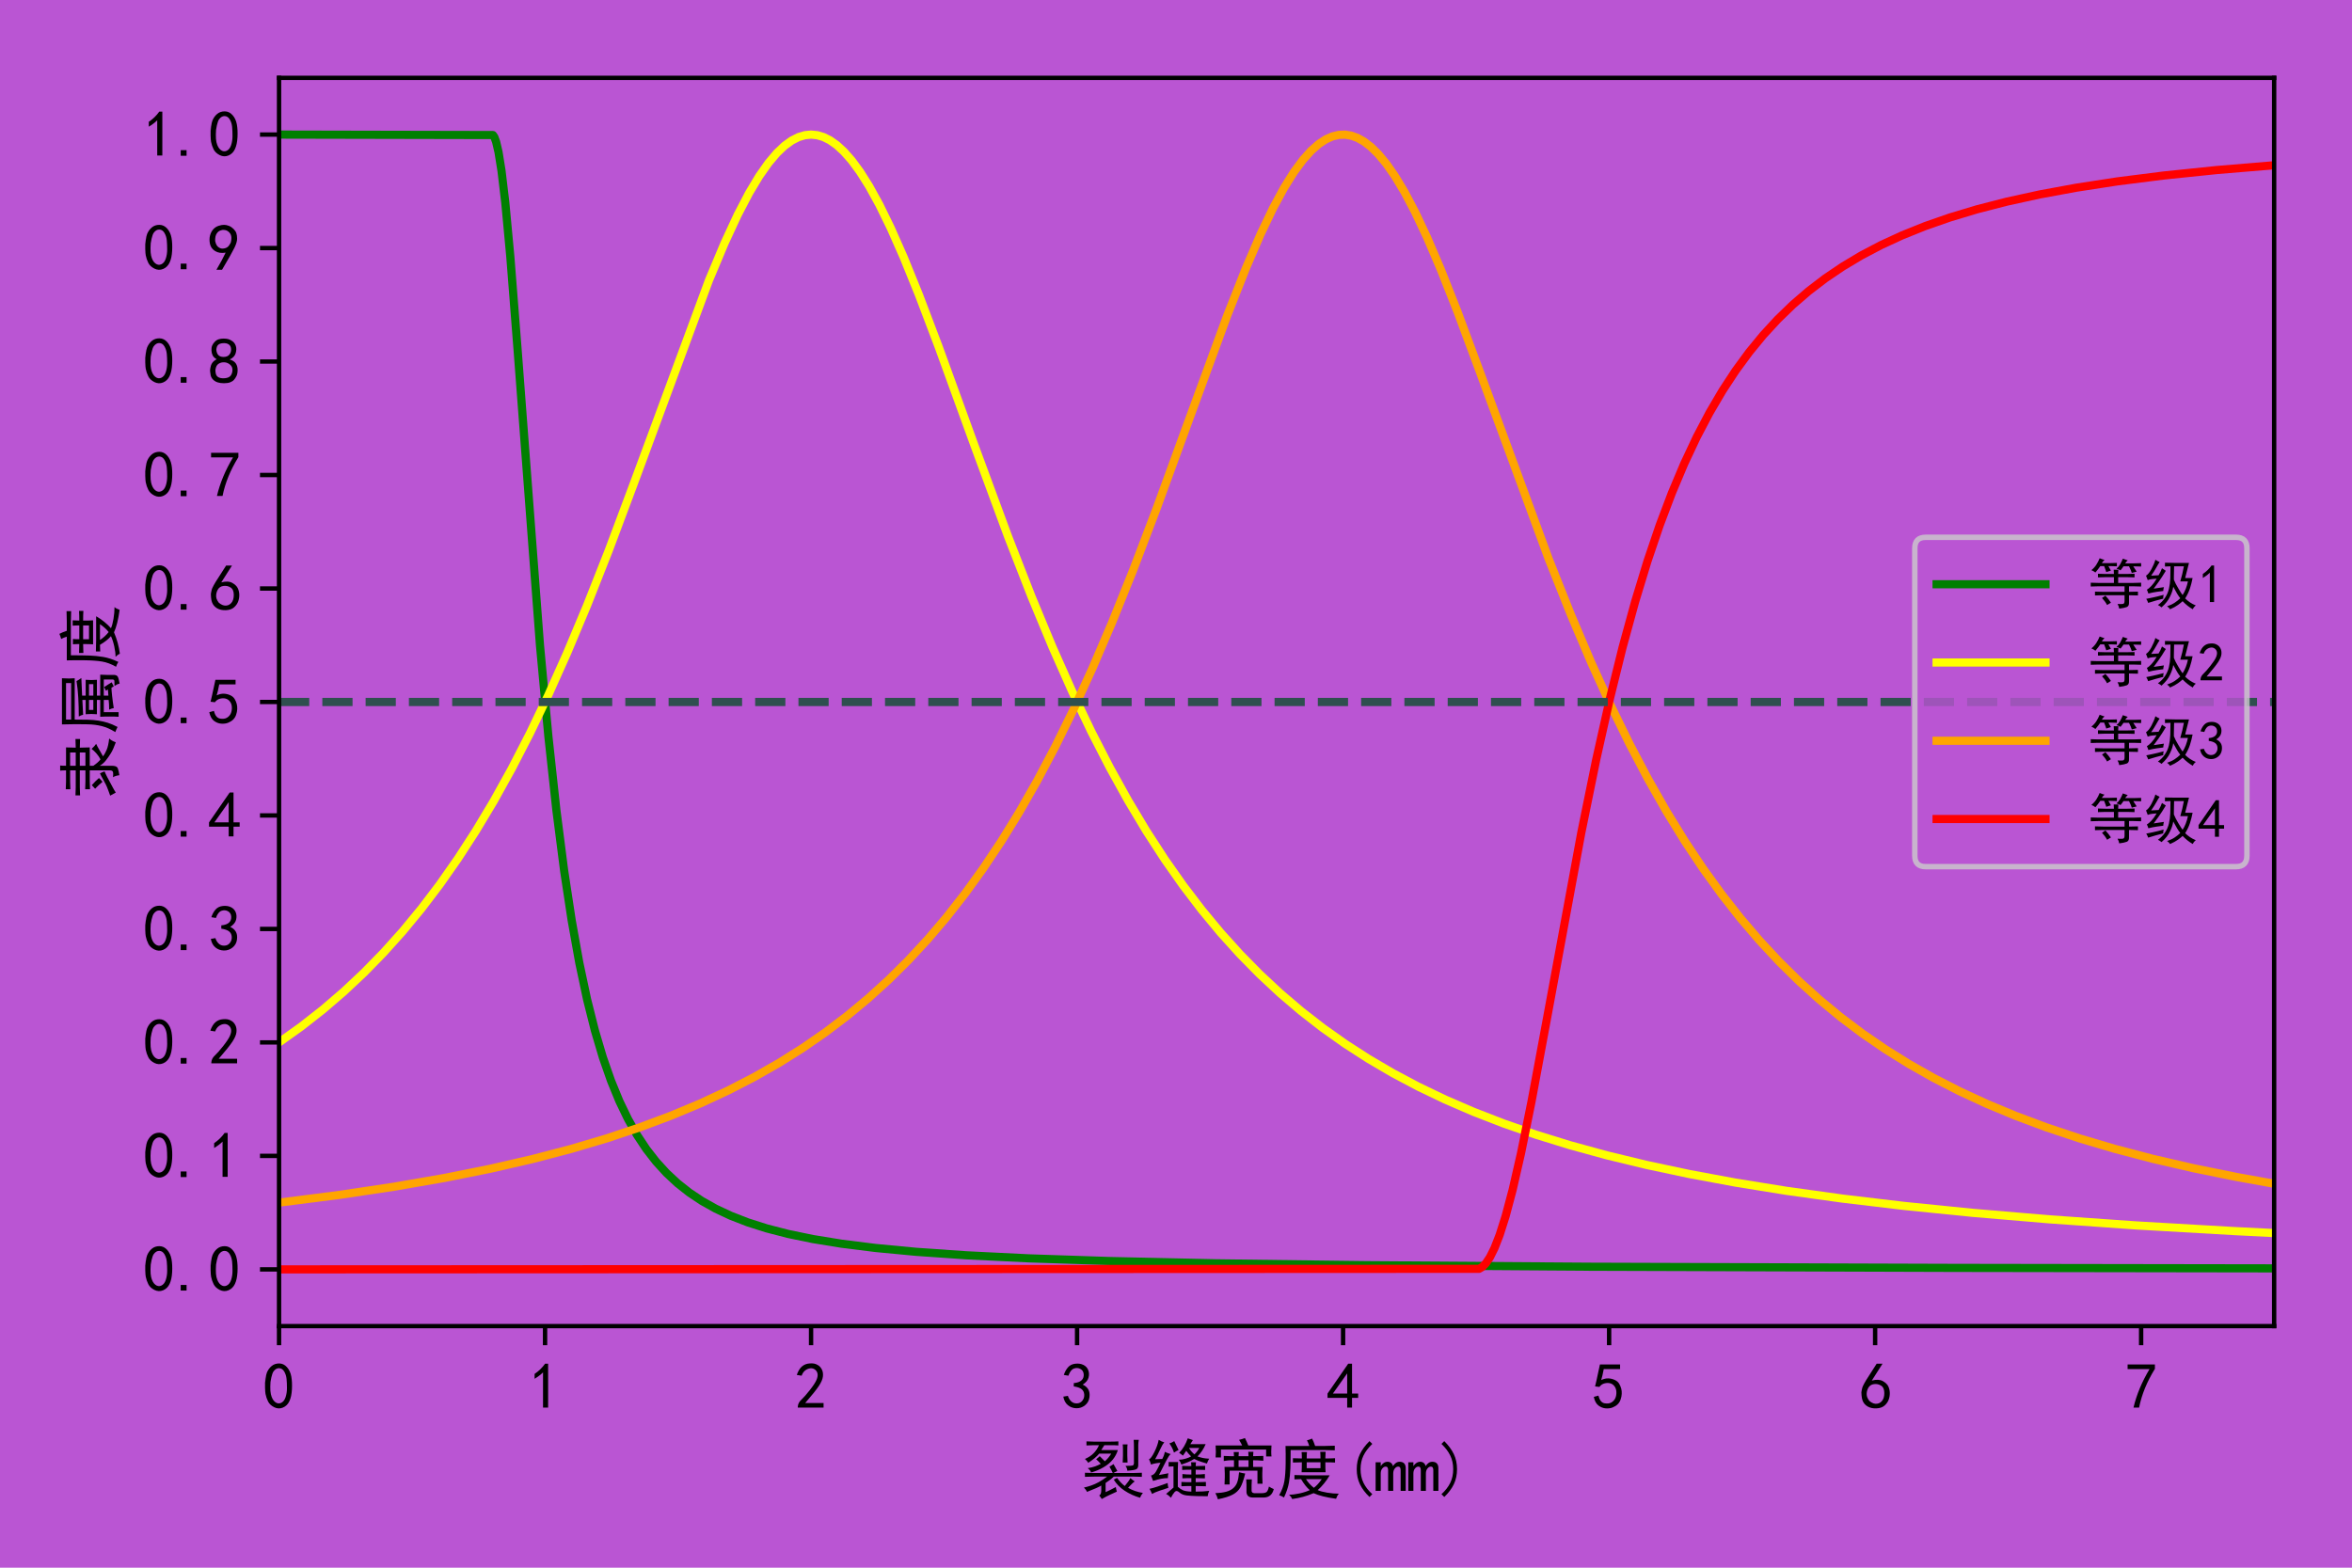 <?xml version="1.0" encoding="utf-8" standalone="no"?>
<!DOCTYPE svg PUBLIC "-//W3C//DTD SVG 1.1//EN"
  "http://www.w3.org/Graphics/SVG/1.1/DTD/svg11.dtd">
<!-- Created with matplotlib (http://matplotlib.org/) -->
<svg height="288pt" version="1.1" viewBox="0 0 432 288" width="432pt" xmlns="http://www.w3.org/2000/svg" xmlns:xlink="http://www.w3.org/1999/xlink">
 <defs>
  <style type="text/css">
*{stroke-linecap:butt;stroke-linejoin:round;}
  </style>
 </defs>
 <g id="figure_1">
  <g id="patch_1">
   <path d="M 0 288 
L 432 288 
L 432 0 
L 0 0 
z
" style="fill:#ba55d3;"/>
  </g>
  <g id="axes_1">
   <g id="patch_2">
    <path d="M 51.253 243.622 
L 417.7 243.622 
L 417.7 14.3 
L 51.253 14.3 
z
" style="fill:#ba55d3;"/>
   </g>
   <g id="matplotlib.axis_1">
    <g id="xtick_1">
     <g id="line2d_1">
      <defs>
       <path d="M 0 0 
L 0 3.5 
" id="m256f46dfc0" style="stroke:#000000;stroke-width:0.8;"/>
      </defs>
      <g>
       <use style="stroke:#000000;stroke-width:0.8;" x="51.253" xlink:href="#m256f46dfc0" y="243.622"/>
      </g>
     </g>
     <g id="text_1">
      <!-- 0 -->
      <defs>
       <path d="M 3.125 29.297 
Q 3.906 50 6.438 56.047 
Q 8.984 62.109 13.672 66.016 
Q 18.359 69.922 25.188 69.922 
Q 32.031 69.922 37.109 64.25 
Q 42.188 58.594 43.75 50 
Q 45.312 41.406 44.719 30.266 
Q 44.141 19.141 40.812 12.109 
Q 37.5 5.078 30.859 2.344 
Q 24.219 -0.391 17.578 2.922 
Q 10.938 6.25 8.203 11.719 
Q 5.469 17.188 4.297 23.234 
Q 3.125 29.297 3.906 50 
z
M 12.891 52.734 
Q 10.547 31.25 12.5 22.844 
Q 14.453 14.453 18.938 10.938 
Q 23.438 7.422 28.125 9.562 
Q 32.812 11.719 34.953 18.156 
Q 37.109 24.609 37.109 32.219 
Q 37.109 39.844 36.516 46.094 
Q 35.938 52.344 33 57.422 
Q 30.078 62.5 25.188 62.688 
Q 20.312 62.891 16.594 57.812 
Q 12.891 52.734 10.547 31.25 
z
" id="SimHei-30"/>
      </defs>
      <g transform="translate(48.253 258.872)scale(0.12 -0.12)">
       <use xlink:href="#SimHei-30"/>
      </g>
     </g>
    </g>
    <g id="xtick_2">
     <g id="line2d_2">
      <g>
       <use style="stroke:#000000;stroke-width:0.8;" x="100.113" xlink:href="#m256f46dfc0" y="243.622"/>
      </g>
     </g>
     <g id="text_2">
      <!-- 1 -->
      <defs>
       <path d="M 21.875 56.25 
Q 16.797 51.172 8.984 46.484 
L 8.984 53.906 
Q 18.75 60.547 25 69.531 
L 29.688 69.531 
L 29.688 2.344 
L 21.875 2.344 
z
" id="SimHei-31"/>
      </defs>
      <g transform="translate(97.113 258.872)scale(0.12 -0.12)">
       <use xlink:href="#SimHei-31"/>
      </g>
     </g>
    </g>
    <g id="xtick_3">
     <g id="line2d_3">
      <g>
       <use style="stroke:#000000;stroke-width:0.8;" x="148.972" xlink:href="#m256f46dfc0" y="243.622"/>
      </g>
     </g>
     <g id="text_3">
      <!-- 2 -->
      <defs>
       <path d="M 4.688 3.906 
Q 5.078 9.766 10.156 14.453 
Q 15.234 19.141 23.047 29.094 
Q 30.859 39.062 33.203 44.531 
Q 35.547 50 34.953 53.906 
Q 34.375 57.812 31.25 60.344 
Q 28.125 62.891 24.016 62.5 
Q 19.922 62.109 16.203 59.375 
Q 12.5 56.641 10.547 51.172 
L 3.125 52.344 
Q 6.25 61.328 11.125 65.422 
Q 16.016 69.531 22.656 69.922 
Q 26.562 70.312 29.688 69.719 
Q 32.812 69.141 36.125 66.984 
Q 39.453 64.844 41.594 60.547 
Q 43.75 56.25 43.156 50.188 
Q 42.578 44.141 37.109 35.734 
Q 31.641 27.344 16.016 9.375 
L 44.141 9.375 
L 44.141 2.344 
L 4.688 2.344 
z
" id="SimHei-32"/>
      </defs>
      <g transform="translate(145.972 258.872)scale(0.12 -0.12)">
       <use xlink:href="#SimHei-32"/>
      </g>
     </g>
    </g>
    <g id="xtick_4">
     <g id="line2d_4">
      <g>
       <use style="stroke:#000000;stroke-width:0.8;" x="197.832" xlink:href="#m256f46dfc0" y="243.622"/>
      </g>
     </g>
     <g id="text_4">
      <!-- 3 -->
      <defs>
       <path d="M 3.906 19.141 
L 10.938 20.312 
Q 12.5 15.234 16.016 11.906 
Q 19.531 8.594 24.797 8.781 
Q 30.078 8.984 33.203 13.078 
Q 36.328 17.188 35.938 22.453 
Q 35.547 27.734 31.828 30.656 
Q 28.125 33.594 19.922 34.766 
L 19.922 39.844 
Q 28.125 40.625 31.828 44.141 
Q 35.547 47.656 35.156 53.312 
Q 34.766 58.984 30.078 61.516 
Q 25.391 64.062 20.109 62.109 
Q 14.844 60.156 11.719 51.172 
L 4.688 52.344 
Q 7.031 59.375 11.125 64.062 
Q 15.234 68.75 22.266 69.531 
Q 29.297 70.312 34.562 67.766 
Q 39.844 65.234 41.984 59.953 
Q 44.141 54.688 42.578 48.438 
Q 41.016 42.188 33.594 37.5 
Q 39.062 35.156 41.984 30.469 
Q 44.922 25.781 43.938 18.156 
Q 42.969 10.547 37.109 5.859 
Q 31.25 1.172 23.828 1.359 
Q 16.406 1.562 10.938 6.047 
Q 5.469 10.547 3.906 19.141 
z
" id="SimHei-33"/>
      </defs>
      <g transform="translate(194.832 258.872)scale(0.12 -0.12)">
       <use xlink:href="#SimHei-33"/>
      </g>
     </g>
    </g>
    <g id="xtick_5">
     <g id="line2d_5">
      <g>
       <use style="stroke:#000000;stroke-width:0.8;" x="246.691" xlink:href="#m256f46dfc0" y="243.622"/>
      </g>
     </g>
     <g id="text_5">
      <!-- 4 -->
      <defs>
       <path d="M 31.25 17.188 
L 1.172 17.188 
L 1.172 23.828 
L 32.812 69.531 
L 38.672 69.531 
L 38.672 23.828 
L 48.047 23.828 
L 48.047 17.188 
L 38.672 17.188 
L 38.672 2.344 
L 31.25 2.344 
z
M 31.25 23.828 
L 31.25 54.688 
L 9.375 23.828 
z
" id="SimHei-34"/>
      </defs>
      <g transform="translate(243.691 258.872)scale(0.12 -0.12)">
       <use xlink:href="#SimHei-34"/>
      </g>
     </g>
    </g>
    <g id="xtick_6">
     <g id="line2d_6">
      <g>
       <use style="stroke:#000000;stroke-width:0.8;" x="295.551" xlink:href="#m256f46dfc0" y="243.622"/>
      </g>
     </g>
     <g id="text_6">
      <!-- 5 -->
      <defs>
       <path d="M 8.594 20.703 
Q 11.328 10.156 17.969 8.984 
Q 24.609 7.812 28.703 10.344 
Q 32.812 12.891 34.562 16.984 
Q 36.328 21.094 36.125 26.172 
Q 35.938 31.25 33.391 34.766 
Q 30.859 38.281 26.953 39.453 
Q 23.047 40.625 18.156 39.453 
Q 13.281 38.281 10.156 33.984 
L 3.516 34.766 
Q 4.297 37.109 10.938 68.359 
L 41.797 68.359 
L 41.797 61.328 
L 16.797 61.328 
Q 14.844 50.781 12.891 44.531 
Q 18.75 47.266 23.828 47.062 
Q 28.906 46.875 33.594 44.719 
Q 38.281 42.578 40.422 38.859 
Q 42.578 35.156 43.547 31.438 
Q 44.531 27.734 44.328 23.438 
Q 44.141 19.141 42.578 14.641 
Q 41.016 10.156 37.891 7.219 
Q 34.766 4.297 30.266 2.531 
Q 25.781 0.781 19.922 1.172 
Q 14.062 1.562 8.781 5.469 
Q 3.516 9.375 1.562 18.75 
z
" id="SimHei-35"/>
      </defs>
      <g transform="translate(292.551 258.872)scale(0.12 -0.12)">
       <use xlink:href="#SimHei-35"/>
      </g>
     </g>
    </g>
    <g id="xtick_7">
     <g id="line2d_7">
      <g>
       <use style="stroke:#000000;stroke-width:0.8;" x="344.411" xlink:href="#m256f46dfc0" y="243.622"/>
      </g>
     </g>
     <g id="text_7">
      <!-- 6 -->
      <defs>
       <path d="M 3.516 19.531 
Q 4.297 30.859 6.047 34.766 
Q 7.812 38.672 11.328 44.531 
L 27.344 69.531 
L 36.328 69.531 
L 19.922 43.75 
Q 30.469 46.484 36.719 42.969 
Q 42.969 39.453 45.109 34.953 
Q 47.266 30.469 47.453 25.188 
Q 47.656 19.922 45.891 14.844 
Q 44.141 9.766 39.641 5.656 
Q 35.156 1.562 27.141 1.172 
Q 19.141 0.781 13.469 4.094 
Q 7.812 7.422 5.656 13.469 
Q 3.516 19.531 4.297 30.859 
z
M 12.5 16.016 
Q 19.531 8.594 25.391 8.203 
Q 31.25 7.812 35.156 12.109 
Q 39.062 16.406 39.062 24.609 
Q 39.062 32.812 34.172 35.938 
Q 29.297 39.062 23.234 38.281 
Q 17.188 37.5 14.453 32.422 
Q 11.719 27.344 12.109 21.672 
Q 12.5 16.016 19.531 8.594 
z
" id="SimHei-36"/>
      </defs>
      <g transform="translate(341.411 258.872)scale(0.12 -0.12)">
       <use xlink:href="#SimHei-36"/>
      </g>
     </g>
    </g>
    <g id="xtick_8">
     <g id="line2d_8">
      <g>
       <use style="stroke:#000000;stroke-width:0.8;" x="393.27" xlink:href="#m256f46dfc0" y="243.622"/>
      </g>
     </g>
     <g id="text_8">
      <!-- 7 -->
      <defs>
       <path d="M 13.281 2.344 
Q 20.312 32.031 37.891 61.328 
L 4.297 61.328 
L 4.297 68.359 
L 46.094 68.359 
L 46.094 61.719 
Q 27.734 32.031 21.875 2.344 
L 13.281 2.344 
z
" id="SimHei-37"/>
      </defs>
      <g transform="translate(390.27 258.872)scale(0.12 -0.12)">
       <use xlink:href="#SimHei-37"/>
      </g>
     </g>
    </g>
    <g id="text_9">
     <!-- 裂缝宽度(mm) -->
     <defs>
      <path d="M 49.219 29.297 
Q 47.266 33.984 44.141 39.062 
Q 47.266 40.625 50.391 42.969 
Q 53.516 37.5 56.25 32.422 
Q 53.125 30.859 50 29.297 
L 80.469 29.297 
Q 86.328 29.297 93.75 29.688 
L 93.75 23.438 
Q 87.109 23.828 80.859 23.828 
L 50.781 23.828 
Q 45.703 18.75 38.281 14.062 
L 38.281 0 
Q 44.531 2.734 53.906 7.812 
Q 54.297 4.688 55.469 0.781 
Q 49.609 -1.953 44.719 -4.094 
Q 39.844 -6.25 32.422 -10.547 
Q 30.469 -7.422 28.516 -5.078 
Q 31.641 -3.516 31.641 2.734 
L 31.641 10.156 
Q 26.953 7.031 9.766 0.391 
Q 8.594 3.516 5.078 7.031 
Q 10.547 8.203 16.203 10.156 
Q 21.875 12.109 27.922 15.422 
Q 33.984 18.75 40.625 23.828 
L 21.875 23.828 
Q 15.234 23.828 6.641 23.438 
L 6.641 29.688 
Q 15.234 29.297 21.875 29.297 
z
M 45.703 77.344 
Q 52.344 77.344 57.812 77.734 
L 57.812 71.484 
Q 53.906 71.875 45.703 71.875 
L 36.328 71.875 
Q 33.594 67.188 31.641 64.453 
L 57.031 64.453 
Q 54.688 56.641 49.406 50 
Q 44.141 43.359 35.156 38.078 
Q 26.172 32.812 16.016 30.078 
Q 15.234 33.203 10.938 36.719 
Q 17.969 37.891 22.266 39.453 
Q 26.562 41.016 30.859 43.359 
Q 27.734 46.875 23.828 50.391 
Q 26.562 52.344 29.297 55.078 
L 37.109 47.266 
Q 42.969 52.344 46.875 58.984 
L 28.516 58.984 
Q 22.656 51.953 11.719 44.922 
Q 10.156 47.656 6.641 50.781 
Q 14.844 54.297 20.109 59.766 
Q 25.391 65.234 28.125 71.875 
L 20.312 71.875 
Q 15.234 71.875 8.984 71.484 
L 8.984 77.734 
Q 15.234 77.344 19.922 77.344 
z
M 82.812 16.406 
Q 80.078 14.453 77.734 11.906 
Q 75.391 9.375 72.656 6.641 
Q 82.812 0.781 95.312 -1.172 
Q 92.188 -5.078 91.016 -8.594 
Q 77.734 -4.688 67.188 2.344 
Q 56.641 9.375 50.781 19.141 
L 55.859 21.875 
Q 60.938 14.453 67.578 9.375 
Q 74.219 17.188 76.172 21.484 
Q 79.297 18.75 82.812 16.406 
z
M 89.062 80.078 
Q 88.281 75.391 88.281 72.266 
L 88.281 41.797 
Q 88.281 37.109 85.734 35.344 
Q 83.203 33.594 71.484 32.812 
Q 71.484 36.328 68.75 40.234 
Q 78.125 40.234 79.688 40.812 
Q 81.25 41.406 81.641 43.75 
L 81.641 67.969 
Q 81.641 75.391 81.25 80.078 
L 89.062 80.078 
z
M 71.875 73.047 
Q 71.484 70.703 71.484 64.453 
L 71.484 55.859 
Q 71.484 51.172 71.875 45.312 
L 64.453 45.312 
Q 64.844 51.562 64.844 55.859 
L 64.844 64.453 
Q 64.844 70.312 64.453 73.047 
L 71.875 73.047 
z
" id="SimHei-88c2"/>
      <path d="M 48.828 8.203 
Q 52.734 4.688 56.641 2.922 
Q 60.547 1.172 69.531 0.781 
L 69.531 9.375 
Q 60.547 9.375 54.297 8.984 
L 54.297 15.625 
Q 60.547 15.234 69.531 15.234 
L 69.531 21.484 
Q 61.719 21.484 55.859 21.094 
L 55.859 27.734 
Q 61.719 26.953 69.531 26.953 
L 69.531 34.375 
Q 61.328 34.375 55.469 33.984 
L 55.469 40.234 
Q 61.328 39.844 69.531 39.844 
Q 69.531 42.188 69.141 45.703 
L 76.562 45.703 
Q 76.172 42.188 76.172 39.844 
Q 83.203 39.844 90.625 40.234 
L 90.625 33.984 
Q 83.203 34.375 76.172 34.375 
L 76.172 26.953 
Q 83.203 26.953 90.234 27.734 
L 90.234 21.094 
Q 83.203 21.484 76.172 21.484 
L 76.172 15.234 
Q 84.375 15.234 91.797 15.625 
L 91.797 8.984 
Q 84.375 9.375 76.172 9.375 
L 76.172 0.781 
Q 87.5 0.781 96.875 1.953 
Q 94.922 -2.344 94.531 -6.25 
Q 86.328 -6.25 77.922 -6.047 
Q 69.531 -5.859 62.5 -5.078 
Q 55.469 -4.297 51.172 -0.391 
Q 46.875 3.516 43.938 0.188 
Q 41.016 -3.125 38.281 -8.594 
Q 34.766 -4.688 30.859 -2.734 
Q 36.328 1.953 42.188 7.031 
L 42.188 39.453 
Q 39.062 39.453 34.766 39.062 
L 34.766 46.094 
L 49.219 46.094 
Q 48.828 40.625 48.828 35.156 
z
M 56.641 55.859 
Q 53.516 58.594 50.781 60.156 
Q 55.078 64.453 58.391 70.109 
Q 61.719 75.781 64.062 82.422 
Q 67.969 80.859 71.875 79.688 
Q 69.922 76.953 67.969 73.438 
L 91.406 73.438 
Q 89.062 67.969 85.938 63.281 
Q 82.812 58.594 78.906 54.688 
Q 83.203 53.125 86.906 52.344 
Q 90.625 51.562 96.875 51.172 
Q 94.922 48.438 93.359 43.75 
Q 89.844 44.922 85.156 46.281 
Q 80.469 47.656 73.828 50.781 
Q 68.75 47.656 63.859 45.703 
Q 58.984 43.75 54.297 42.188 
Q 52.734 46.484 50.391 49.609 
Q 55.469 49.609 61.125 51.359 
Q 66.797 53.125 69.141 54.688 
Q 64.453 59.375 61.719 63.281 
Q 58.984 58.984 56.641 55.859 
z
M 4.688 50.391 
Q 7.812 51.172 12.891 61.328 
Q 17.969 71.484 19.531 80.078 
Q 23.828 77.344 28.125 76.172 
Q 25.391 73.438 21.484 64.844 
Q 17.578 56.25 14.062 50.391 
Q 21.484 50.781 25 50.781 
Q 28.125 56.641 28.906 61.719 
Q 32.031 60.156 37.891 58.203 
Q 35.547 56.641 31.641 49.219 
Q 27.734 41.797 19.922 26.172 
Q 21.875 26.562 34.375 28.906 
Q 33.594 25.391 33.594 21.484 
Q 28.906 21.484 23.438 20.5 
Q 17.969 19.531 10.938 17.188 
Q 9.375 21.875 7.812 25.391 
Q 12.5 26.562 15.234 31.25 
Q 17.969 35.938 22.266 44.922 
Q 19.531 44.922 15.031 44.141 
Q 10.547 43.359 7.812 42.188 
Q 6.641 46.484 4.688 50.391 
z
M 34.375 6.641 
Q 28.125 4.688 20.703 2.141 
Q 13.281 -0.391 9.375 -2.734 
Q 7.812 1.172 5.469 5.078 
Q 10.938 6.25 17.969 8.594 
Q 25 10.938 33.203 14.062 
Q 33.594 9.375 34.375 6.641 
z
M 43.359 78.125 
Q 48.047 68.75 50 64.453 
Q 46.875 63.281 42.969 60.547 
Q 40.625 67.969 35.938 74.609 
Q 39.844 75.781 43.359 78.125 
z
M 74.219 57.812 
Q 78.516 61.719 81.641 67.578 
L 66.016 67.578 
Q 68.359 62.891 74.219 57.812 
z
" id="SimHei-7f1d"/>
      <path d="M 34.766 55.078 
Q 34.766 57.812 34.375 61.328 
L 42.188 61.328 
Q 41.797 57.812 41.797 55.078 
L 57.031 55.078 
Q 57.031 57.422 56.641 61.719 
L 64.453 61.719 
Q 64.062 57.422 64.062 55.078 
Q 72.266 55.078 79.688 55.469 
L 79.688 48.047 
Q 71.484 48.828 64.062 48.828 
L 64.062 38.672 
L 78.516 38.672 
Q 78.125 33.984 78.125 29.297 
L 78.125 23.047 
Q 78.125 19.141 78.516 12.891 
L 70.703 12.891 
L 70.703 32.812 
L 28.125 32.812 
L 28.125 11.719 
L 20.312 11.719 
Q 20.703 18.75 20.703 22.656 
L 20.703 28.906 
Q 20.703 33.984 20.312 38.672 
L 34.766 38.672 
L 34.766 48.828 
L 29.297 48.828 
Q 26.562 48.828 19.141 47.656 
L 19.141 55.469 
Q 26.562 55.078 29.297 55.078 
L 34.766 55.078 
z
M 83.984 54.688 
L 83.984 65.234 
L 14.844 65.234 
L 14.844 53.125 
L 6.641 53.125 
Q 7.031 58.203 7.031 61.719 
Q 7.031 65.625 6.641 71.484 
L 47.266 71.484 
Q 46.484 73.438 42.578 80.078 
Q 47.656 81.25 51.562 82.812 
Q 54.688 76.562 56.641 71.484 
L 92.188 71.484 
Q 91.797 66.406 91.797 62.109 
Q 91.797 57.812 92.188 54.688 
z
M 51.953 28.516 
Q 48.438 14.062 44.531 7.219 
Q 40.625 0.391 33 -3.703 
Q 25.391 -7.812 10.156 -10.938 
Q 8.594 -5.469 6.25 -1.562 
Q 16.016 -1.172 22.656 0.578 
Q 29.297 2.344 33.594 6.047 
Q 37.891 9.766 39.844 15.422 
Q 41.797 21.094 42.578 30.469 
Q 48.438 28.906 51.953 28.516 
z
M 62.109 19.531 
Q 61.719 14.453 61.719 10.547 
L 61.719 2.344 
Q 61.719 -1.172 65.625 -1.562 
L 77.344 -1.562 
Q 82.031 -1.562 84.375 0 
Q 86.719 1.562 88.281 8.594 
Q 91.797 6.25 95.703 4.688 
Q 92.578 -7.812 80.859 -8.203 
L 62.891 -8.203 
Q 54.688 -7.812 53.906 -0.391 
L 53.906 11.328 
Q 53.906 14.453 53.516 19.531 
L 62.109 19.531 
z
M 57.031 38.672 
L 57.031 48.828 
L 41.797 48.828 
L 41.797 38.672 
z
" id="SimHei-5bbd"/>
      <path d="M 27.344 26.172 
Q 38.281 25.781 44.922 25.781 
L 81.25 25.781 
Q 77.734 19.531 72.656 13.281 
Q 67.578 7.031 62.891 3.125 
Q 67.969 0.781 77.344 -0.781 
Q 86.719 -2.344 95.312 -2.344 
Q 92.969 -4.688 91.016 -10.156 
Q 79.688 -8.594 71.094 -6.438 
Q 62.5 -4.297 56.641 -1.562 
Q 48.438 -5.078 40.422 -7.219 
Q 32.422 -9.375 23.828 -10.547 
Q 22.656 -7.422 19.141 -3.906 
Q 26.172 -3.906 35.156 -1.953 
Q 44.141 0 50.781 3.125 
Q 44.141 8.594 37.5 19.922 
L 27.344 19.531 
z
M 46.484 79.297 
Q 50.781 80.469 54.297 82.031 
Q 56.641 77.734 58.984 70.703 
L 73.438 70.703 
Q 77.734 70.703 89.062 71.094 
L 89.062 64.062 
Q 78.125 64.453 72.656 64.453 
L 21.484 64.453 
Q 21.484 46.875 21.094 36.125 
Q 20.703 25.391 18.938 14.844 
Q 17.188 4.297 11.328 -8.203 
Q 7.812 -5.859 3.906 -4.688 
Q 10.156 6.25 11.906 16.797 
Q 13.672 27.344 13.859 43.75 
Q 14.062 60.156 13.672 70.703 
L 50 70.703 
Q 48.438 75.781 46.484 79.297 
z
M 38.672 51.562 
Q 38.672 57.812 38.281 61.328 
L 46.484 61.328 
Q 46.094 58.203 46.094 51.562 
L 67.188 51.562 
Q 67.188 57.812 66.797 61.719 
L 75 61.719 
Q 74.609 57.031 74.609 51.562 
Q 83.203 51.562 89.453 51.953 
L 89.453 45.312 
Q 83.594 45.703 74.609 45.703 
Q 74.609 35.156 75 30.469 
L 38.281 30.469 
Q 38.672 36.719 38.672 45.703 
Q 33.984 45.703 25 45.312 
L 25 51.953 
Q 33.984 51.562 38.672 51.562 
z
M 67.188 36.719 
L 67.188 45.703 
L 46.094 45.703 
L 46.094 36.719 
z
M 44.922 19.922 
Q 50 12.109 57.031 6.641 
Q 62.891 10.938 69.141 19.922 
L 45.312 19.922 
z
" id="SimHei-5ea6"/>
      <path d="M 46.484 -3.125 
L 42.188 -7.422 
Q 32.422 1.953 27.531 12.109 
Q 22.656 22.266 22.656 35.156 
Q 22.656 48.047 27.531 58.203 
Q 32.422 68.359 42.188 78.125 
L 46.484 73.828 
Q 37.5 65.234 33 56.047 
Q 28.516 46.875 28.516 35.156 
Q 28.516 23.438 33 14.25 
Q 37.5 5.078 46.484 -3.125 
z
" id="SimHei-28"/>
      <path d="M 47.656 1.953 
L 39.844 1.953 
L 39.844 33.594 
Q 39.844 35.938 39.062 37.5 
Q 38.281 39.062 35.938 39.062 
Q 33.203 39.062 30.859 36.125 
Q 28.516 33.203 28.516 28.516 
L 28.516 1.953 
L 20.703 1.953 
L 20.703 33.594 
Q 20.703 35.938 19.922 37.5 
Q 19.141 39.062 16.797 39.062 
Q 14.062 39.062 11.719 36.125 
Q 9.375 33.203 9.375 28.516 
L 9.375 1.953 
L 1.562 1.953 
L 1.562 45.703 
L 9.375 45.703 
L 9.375 39.844 
Q 11.328 42.969 14.062 44.719 
Q 16.797 46.484 19.922 46.484 
Q 23.047 46.484 25.188 44.719 
Q 27.344 42.969 28.125 39.844 
Q 30.078 42.969 32.609 44.719 
Q 35.156 46.484 38.281 46.484 
Q 42.969 46.484 45.312 43.938 
Q 47.656 41.406 47.656 36.719 
z
" id="SimHei-6d"/>
      <path d="M 26.172 35.156 
Q 26.172 22.266 21.281 12.109 
Q 16.406 1.953 6.641 -7.422 
L 2.344 -3.125 
Q 11.328 5.078 15.812 14.25 
Q 20.312 23.438 20.312 35.156 
Q 20.312 46.875 15.812 56.047 
Q 11.328 65.234 2.344 73.828 
L 6.641 78.125 
Q 16.406 68.359 21.281 58.203 
Q 26.172 48.047 26.172 35.156 
z
" id="SimHei-29"/>
     </defs>
     <g transform="translate(198.477 274.122)scale(0.12 -0.12)">
      <use xlink:href="#SimHei-88c2"/>
      <use x="100" xlink:href="#SimHei-7f1d"/>
      <use x="200" xlink:href="#SimHei-5bbd"/>
      <use x="300" xlink:href="#SimHei-5ea6"/>
      <use x="400" xlink:href="#SimHei-28"/>
      <use x="450" xlink:href="#SimHei-6d"/>
      <use x="500" xlink:href="#SimHei-6d"/>
      <use x="550" xlink:href="#SimHei-29"/>
     </g>
    </g>
   </g>
   <g id="matplotlib.axis_2">
    <g id="ytick_1">
     <g id="line2d_9">
      <defs>
       <path d="M 0 0 
L -3.5 0 
" id="m714cc1965c" style="stroke:#000000;stroke-width:0.8;"/>
      </defs>
      <g>
       <use style="stroke:#000000;stroke-width:0.8;" x="51.253" xlink:href="#m714cc1965c" y="233.198"/>
      </g>
     </g>
     <g id="text_10">
      <!-- 0.0 -->
      <defs>
       <path d="M 16.797 1.953 
L 7.812 1.953 
L 7.812 10.547 
L 16.797 10.547 
z
" id="SimHei-2e"/>
      </defs>
      <g transform="translate(26.253 237.323)scale(0.12 -0.12)">
       <use xlink:href="#SimHei-30"/>
       <use x="50" xlink:href="#SimHei-2e"/>
       <use x="100" xlink:href="#SimHei-30"/>
      </g>
     </g>
    </g>
    <g id="ytick_2">
     <g id="line2d_10">
      <g>
       <use style="stroke:#000000;stroke-width:0.8;" x="51.253" xlink:href="#m714cc1965c" y="212.351"/>
      </g>
     </g>
     <g id="text_11">
      <!-- 0.1 -->
      <g transform="translate(26.253 216.476)scale(0.12 -0.12)">
       <use xlink:href="#SimHei-30"/>
       <use x="50" xlink:href="#SimHei-2e"/>
       <use x="100" xlink:href="#SimHei-31"/>
      </g>
     </g>
    </g>
    <g id="ytick_3">
     <g id="line2d_11">
      <g>
       <use style="stroke:#000000;stroke-width:0.8;" x="51.253" xlink:href="#m714cc1965c" y="191.503"/>
      </g>
     </g>
     <g id="text_12">
      <!-- 0.2 -->
      <g transform="translate(26.253 195.628)scale(0.12 -0.12)">
       <use xlink:href="#SimHei-30"/>
       <use x="50" xlink:href="#SimHei-2e"/>
       <use x="100" xlink:href="#SimHei-32"/>
      </g>
     </g>
    </g>
    <g id="ytick_4">
     <g id="line2d_12">
      <g>
       <use style="stroke:#000000;stroke-width:0.8;" x="51.253" xlink:href="#m714cc1965c" y="170.656"/>
      </g>
     </g>
     <g id="text_13">
      <!-- 0.3 -->
      <g transform="translate(26.253 174.781)scale(0.12 -0.12)">
       <use xlink:href="#SimHei-30"/>
       <use x="50" xlink:href="#SimHei-2e"/>
       <use x="100" xlink:href="#SimHei-33"/>
      </g>
     </g>
    </g>
    <g id="ytick_5">
     <g id="line2d_13">
      <g>
       <use style="stroke:#000000;stroke-width:0.8;" x="51.253" xlink:href="#m714cc1965c" y="149.808"/>
      </g>
     </g>
     <g id="text_14">
      <!-- 0.4 -->
      <g transform="translate(26.253 153.933)scale(0.12 -0.12)">
       <use xlink:href="#SimHei-30"/>
       <use x="50" xlink:href="#SimHei-2e"/>
       <use x="100" xlink:href="#SimHei-34"/>
      </g>
     </g>
    </g>
    <g id="ytick_6">
     <g id="line2d_14">
      <g>
       <use style="stroke:#000000;stroke-width:0.8;" x="51.253" xlink:href="#m714cc1965c" y="128.961"/>
      </g>
     </g>
     <g id="text_15">
      <!-- 0.5 -->
      <g transform="translate(26.253 133.086)scale(0.12 -0.12)">
       <use xlink:href="#SimHei-30"/>
       <use x="50" xlink:href="#SimHei-2e"/>
       <use x="100" xlink:href="#SimHei-35"/>
      </g>
     </g>
    </g>
    <g id="ytick_7">
     <g id="line2d_15">
      <g>
       <use style="stroke:#000000;stroke-width:0.8;" x="51.253" xlink:href="#m714cc1965c" y="108.113"/>
      </g>
     </g>
     <g id="text_16">
      <!-- 0.6 -->
      <g transform="translate(26.253 112.238)scale(0.12 -0.12)">
       <use xlink:href="#SimHei-30"/>
       <use x="50" xlink:href="#SimHei-2e"/>
       <use x="100" xlink:href="#SimHei-36"/>
      </g>
     </g>
    </g>
    <g id="ytick_8">
     <g id="line2d_16">
      <g>
       <use style="stroke:#000000;stroke-width:0.8;" x="51.253" xlink:href="#m714cc1965c" y="87.266"/>
      </g>
     </g>
     <g id="text_17">
      <!-- 0.7 -->
      <g transform="translate(26.253 91.391)scale(0.12 -0.12)">
       <use xlink:href="#SimHei-30"/>
       <use x="50" xlink:href="#SimHei-2e"/>
       <use x="100" xlink:href="#SimHei-37"/>
      </g>
     </g>
    </g>
    <g id="ytick_9">
     <g id="line2d_17">
      <g>
       <use style="stroke:#000000;stroke-width:0.8;" x="51.253" xlink:href="#m714cc1965c" y="66.419"/>
      </g>
     </g>
     <g id="text_18">
      <!-- 0.8 -->
      <defs>
       <path d="M 2.734 16.797 
Q 2.734 26.172 5.078 30.656 
Q 7.422 35.156 12.891 37.891 
Q 8.203 40.625 6.641 43.938 
Q 5.078 47.266 4.875 51.562 
Q 4.688 55.859 6.047 58.984 
Q 7.422 62.109 10.156 64.844 
Q 12.891 67.578 16.203 68.547 
Q 19.531 69.531 23.438 69.531 
Q 27.344 69.531 30.469 68.75 
Q 33.594 67.969 37.109 65.422 
Q 40.625 62.891 42.188 58.203 
Q 43.75 53.516 41.984 47.266 
Q 40.234 41.016 32.812 37.5 
Q 39.453 35.547 42.188 31.438 
Q 44.922 27.344 44.922 21.484 
Q 44.922 15.625 43.156 12.109 
Q 41.406 8.594 39.25 6.25 
Q 37.109 3.906 33.391 2.531 
Q 29.688 1.172 24.016 1.172 
Q 18.359 1.172 14.25 2.531 
Q 10.156 3.906 7.422 6.641 
Q 4.688 9.375 3.703 13.078 
Q 2.734 16.797 2.734 26.172 
z
M 10.938 26.562 
Q 10.547 17.188 12.297 13.672 
Q 14.062 10.156 18.75 9.172 
Q 23.438 8.203 28.516 9.375 
Q 33.594 10.547 35.547 14.844 
Q 37.5 19.141 36.906 23.438 
Q 36.328 27.734 32.031 30.656 
Q 27.734 33.594 22.656 33.203 
Q 17.578 32.812 14.25 29.688 
Q 10.938 26.562 10.547 17.188 
z
M 12.109 56.25 
Q 12.109 48.438 14.844 44.922 
Q 17.578 41.406 23.438 41.406 
Q 29.297 41.406 32.219 44.922 
Q 35.156 48.438 34.953 53.312 
Q 34.766 58.203 31.438 60.547 
Q 28.125 62.891 22.453 62.5 
Q 16.797 62.109 14.453 59.172 
Q 12.109 56.25 12.109 48.438 
z
" id="SimHei-38"/>
      </defs>
      <g transform="translate(26.253 70.544)scale(0.12 -0.12)">
       <use xlink:href="#SimHei-30"/>
       <use x="50" xlink:href="#SimHei-2e"/>
       <use x="100" xlink:href="#SimHei-38"/>
      </g>
     </g>
    </g>
    <g id="ytick_10">
     <g id="line2d_18">
      <g>
       <use style="stroke:#000000;stroke-width:0.8;" x="51.253" xlink:href="#m714cc1965c" y="45.571"/>
      </g>
     </g>
     <g id="text_19">
      <!-- 0.9 -->
      <defs>
       <path d="M 12.5 1.172 
Q 21.094 15.625 26.562 27.344 
Q 16.797 25.781 10.344 29.875 
Q 3.906 33.984 2.531 41.016 
Q 1.172 48.047 2.734 53.703 
Q 4.297 59.375 7.609 63.078 
Q 10.938 66.797 15.625 68.359 
Q 20.312 69.922 24.016 69.922 
Q 27.734 69.922 31.641 68.359 
Q 35.547 66.797 38.672 63.672 
Q 41.797 60.547 42.969 57.219 
Q 44.141 53.906 44.141 48.625 
Q 44.141 43.359 40.234 35.156 
Q 36.328 26.953 21.094 1.172 
z
M 9.766 50 
Q 10.938 39.844 14.641 36.516 
Q 18.359 33.203 22.656 33.594 
Q 26.953 33.984 29.484 35.938 
Q 32.031 37.891 34.375 42.578 
Q 35.938 48.438 35.156 52.531 
Q 34.375 56.641 31.047 59.375 
Q 27.734 62.109 23.828 62.109 
Q 21.484 62.5 17.766 60.938 
Q 14.062 59.375 11.906 54.688 
Q 9.766 50 10.938 39.844 
z
" id="SimHei-39"/>
      </defs>
      <g transform="translate(26.253 49.696)scale(0.12 -0.12)">
       <use xlink:href="#SimHei-30"/>
       <use x="50" xlink:href="#SimHei-2e"/>
       <use x="100" xlink:href="#SimHei-39"/>
      </g>
     </g>
    </g>
    <g id="ytick_11">
     <g id="line2d_19">
      <g>
       <use style="stroke:#000000;stroke-width:0.8;" x="51.253" xlink:href="#m714cc1965c" y="24.724"/>
      </g>
     </g>
     <g id="text_20">
      <!-- 1.0 -->
      <g transform="translate(26.253 28.849)scale(0.12 -0.12)">
       <use xlink:href="#SimHei-31"/>
       <use x="50" xlink:href="#SimHei-2e"/>
       <use x="100" xlink:href="#SimHei-30"/>
      </g>
     </g>
    </g>
    <g id="text_21">
     <!-- 隶属度 -->
     <defs>
      <path d="M 52.734 80.859 
Q 52.344 77.344 52.344 71.875 
L 80.469 71.875 
Q 80.078 64.844 80.078 57.031 
Q 87.109 57.031 93.359 57.422 
L 93.359 50.391 
Q 87.109 50.781 80.078 50.781 
Q 80.078 43.359 80.469 35.547 
L 52.344 35.547 
L 52.344 30.078 
Q 57.422 22.656 62.109 19.141 
Q 66.797 21.484 71.281 25.391 
Q 75.781 29.297 78.125 32.812 
Q 83.203 27.344 85.938 25.781 
Q 81.641 23.828 78.125 21.672 
Q 74.609 19.531 66.797 15.234 
Q 70.312 12.5 76.562 9.766 
Q 82.812 7.031 94.141 5.859 
Q 90.625 2.344 88.281 -4.297 
Q 77.344 -0.391 71.672 3.125 
Q 66.016 6.641 60.734 10.734 
Q 55.469 14.844 52.344 20.312 
L 52.344 3.125 
Q 52.734 -5.859 48.234 -7.422 
Q 43.75 -8.984 37.891 -9.766 
Q 37.109 -3.516 34.766 0 
Q 42.578 -0.781 43.938 0.578 
Q 45.312 1.953 45.312 4.297 
L 45.312 35.547 
L 28.516 35.547 
Q 23.047 35.547 16.406 35.156 
L 16.406 42.578 
Q 23.047 42.188 28.516 42.188 
L 45.312 42.188 
L 45.312 50.781 
L 19.531 50.781 
Q 13.281 50.781 7.031 50.391 
L 7.031 57.422 
Q 13.672 57.031 19.141 57.031 
L 45.312 57.031 
L 45.312 65.625 
L 28.125 65.625 
Q 23.828 65.625 16.406 65.234 
L 16.406 72.266 
Q 23.438 71.875 28.125 71.875 
L 45.312 71.875 
Q 45.312 77.344 44.922 80.859 
L 52.734 80.859 
z
M 6.641 4.297 
L 15.234 7.422 
Q 19.531 8.984 23.625 10.938 
Q 27.734 12.891 32.031 15.422 
Q 36.328 17.969 40.625 19.922 
Q 42.188 17.188 43.75 12.891 
Q 39.062 10.938 34.953 8.781 
Q 30.859 6.641 26.953 4.484 
Q 23.047 2.344 18.938 0.188 
Q 14.844 -1.953 11.328 -4.297 
z
M 72.656 42.188 
L 72.656 50.781 
L 52.344 50.781 
L 52.344 42.188 
z
M 72.656 57.031 
L 72.656 65.625 
L 52.344 65.625 
L 52.344 57.031 
z
M 22.656 32.422 
Q 29.688 26.172 33.594 21.484 
Q 31.641 19.141 27.734 16.016 
Q 23.438 21.484 17.188 27.344 
Q 20.312 30.469 22.656 32.422 
z
" id="SimHei-96b6"/>
      <path d="M 86.719 48.438 
Q 69.531 47.656 59.766 47.266 
L 59.766 41.797 
L 83.984 41.797 
Q 83.594 37.5 83.594 33.203 
Q 83.594 28.906 83.984 24.609 
L 59.766 24.609 
L 59.766 19.531 
L 91.797 19.531 
Q 91.406 13.281 91.406 8.203 
L 91.406 -2.344 
Q 91.016 -5.859 88.859 -7.219 
Q 86.719 -8.594 78.125 -10.156 
Q 77.344 -6.25 74.609 -2.344 
Q 79.688 -2.344 82.219 -2.141 
Q 84.766 -1.953 84.375 1.953 
L 84.375 14.062 
L 59.766 14.062 
L 59.766 7.031 
Q 65.625 7.422 69.141 7.812 
Q 67.969 9.766 67.188 10.938 
Q 70.703 12.109 72.656 13.672 
Q 76.953 7.422 80.078 1.953 
Q 77.344 0.781 73.828 -1.172 
Q 73.047 0.391 71.875 2.344 
Q 68.359 2.344 59.375 1.359 
Q 50.391 0.391 40.625 -1.172 
Q 40.234 1.953 38.281 5.859 
Q 46.875 5.859 53.125 6.641 
L 53.125 14.062 
L 34.375 14.062 
L 34.375 -8.594 
L 27.344 -8.594 
Q 27.734 -3.125 27.734 5.078 
Q 27.734 13.281 27.344 19.531 
L 53.125 19.531 
L 53.125 24.609 
L 31.25 24.609 
Q 31.641 29.297 31.641 33.203 
Q 31.641 37.5 31.25 41.797 
L 53.125 41.797 
L 53.125 46.875 
Q 38.672 46.094 30.469 45.703 
Q 29.688 49.219 27.734 52.344 
Q 42.188 52.344 56.438 53.125 
Q 70.703 53.906 82.031 55.859 
Q 83.984 51.953 86.719 48.438 
z
M 86.328 78.125 
Q 85.938 71.875 85.938 67.188 
Q 85.938 62.891 86.328 58.594 
L 23.047 58.594 
Q 23.047 47.656 22.844 38.859 
Q 22.656 30.078 21.484 22.453 
Q 20.312 14.844 18.156 8 
Q 16.016 1.172 11.719 -7.031 
Q 8.203 -5.078 3.906 -3.516 
Q 10.547 7.031 13.078 17.188 
Q 15.625 27.344 15.812 38.859 
Q 16.016 50.391 16.016 57.422 
Q 16.016 64.453 15.625 78.125 
L 86.328 78.125 
z
M 78.906 64.062 
L 78.906 71.875 
L 23.047 71.875 
L 23.047 64.062 
z
M 77.344 30.078 
L 77.344 36.719 
L 59.766 36.719 
L 59.766 30.078 
z
M 53.125 30.078 
L 53.125 36.719 
L 37.891 36.719 
L 37.891 30.078 
z
" id="SimHei-5c5e"/>
     </defs>
     <g transform="translate(20.753 146.961)rotate(-90)scale(0.12 -0.12)">
      <use xlink:href="#SimHei-96b6"/>
      <use x="100" xlink:href="#SimHei-5c5e"/>
      <use x="200" xlink:href="#SimHei-5ea6"/>
     </g>
    </g>
   </g>
   <g id="line2d_20">
    <path clip-path="url(#p1f9439258f)" d="M 51.253 24.724 
L 90.536 24.807 
L 90.793 25.169 
L 91.123 26.049 
L 91.562 27.931 
L 92.112 31.355 
L 92.808 37.219 
L 93.724 47.042 
L 95.044 63.927 
L 99.184 118.59 
L 100.723 135.273 
L 102.189 148.801 
L 103.618 159.952 
L 105.011 169.126 
L 106.403 176.883 
L 107.833 183.61 
L 109.262 189.3 
L 110.727 194.249 
L 112.23 198.554 
L 113.769 202.304 
L 115.345 205.575 
L 116.994 208.495 
L 118.716 211.095 
L 120.512 213.405 
L 122.417 215.493 
L 124.433 217.37 
L 126.595 219.078 
L 128.903 220.619 
L 131.432 222.039 
L 134.217 223.346 
L 137.331 224.556 
L 140.813 225.666 
L 144.77 226.688 
L 149.314 227.627 
L 154.591 228.485 
L 160.821 229.266 
L 168.296 229.973 
L 177.457 230.608 
L 188.927 231.17 
L 203.695 231.66 
L 223.41 232.08 
L 250.967 232.429 
L 292.045 232.71 
L 359.178 232.923 
L 417.663 233.013 
L 417.663 233.013 
" style="fill:none;stroke:#008000;stroke-linecap:square;stroke-width:1.5;"/>
   </g>
   <g id="line2d_21">
    <path clip-path="url(#p1f9439258f)" d="M 51.253 191.503 
L 55.357 188.567 
L 59.315 185.462 
L 63.126 182.19 
L 66.827 178.718 
L 70.418 175.044 
L 73.936 171.125 
L 77.381 166.952 
L 80.752 162.517 
L 84.087 157.762 
L 87.385 152.671 
L 90.683 147.167 
L 93.981 141.228 
L 97.315 134.758 
L 100.687 127.729 
L 104.168 119.952 
L 107.833 111.209 
L 111.79 101.179 
L 116.444 88.748 
L 130.222 51.484 
L 133.081 44.668 
L 135.499 39.456 
L 137.588 35.459 
L 139.457 32.342 
L 141.143 29.943 
L 142.682 28.123 
L 144.111 26.767 
L 145.43 25.814 
L 146.676 25.183 
L 147.849 24.834 
L 148.985 24.724 
L 150.12 24.839 
L 151.256 25.178 
L 152.429 25.762 
L 153.675 26.637 
L 154.994 27.843 
L 156.423 29.462 
L 157.962 31.551 
L 159.648 34.223 
L 161.517 37.617 
L 163.606 41.885 
L 165.988 47.272 
L 168.809 54.225 
L 172.437 63.795 
L 178.997 81.868 
L 185.153 98.554 
L 189.477 109.639 
L 193.325 118.904 
L 196.952 127.068 
L 200.434 134.364 
L 203.842 140.999 
L 207.213 147.082 
L 210.584 152.71 
L 213.956 157.907 
L 217.327 162.701 
L 220.735 167.167 
L 224.216 171.366 
L 227.771 175.304 
L 231.398 178.992 
L 235.136 182.474 
L 238.984 185.752 
L 242.941 188.831 
L 247.046 191.744 
L 251.333 194.513 
L 255.804 197.135 
L 260.494 199.626 
L 265.441 202 
L 270.645 204.249 
L 276.178 206.396 
L 282.078 208.443 
L 288.381 210.392 
L 295.124 212.241 
L 302.379 213.998 
L 310.258 215.674 
L 318.796 217.261 
L 328.14 218.768 
L 338.401 220.194 
L 349.724 221.54 
L 362.33 222.81 
L 376.438 224.004 
L 392.342 225.121 
L 410.408 226.162 
L 417.663 226.525 
L 417.663 226.525 
" style="fill:none;stroke:#ffff00;stroke-linecap:square;stroke-width:1.5;"/>
   </g>
   <g id="line2d_22">
    <path clip-path="url(#p1f9439258f)" d="M 51.253 220.935 
L 62.43 219.503 
L 72.507 217.991 
L 81.668 216.396 
L 90.023 214.719 
L 97.719 212.951 
L 104.828 211.091 
L 111.424 209.138 
L 117.543 207.096 
L 123.26 204.957 
L 128.647 202.706 
L 133.704 200.355 
L 138.504 197.881 
L 143.085 195.27 
L 147.445 192.528 
L 151.623 189.638 
L 155.617 186.606 
L 159.465 183.409 
L 163.203 180.014 
L 166.83 176.418 
L 170.385 172.579 
L 173.83 168.531 
L 177.238 164.182 
L 180.572 159.566 
L 183.907 154.565 
L 187.205 149.214 
L 190.503 143.435 
L 193.838 137.135 
L 197.209 130.281 
L 200.654 122.768 
L 204.245 114.391 
L 208.092 104.835 
L 212.416 93.48 
L 218.39 77.1 
L 225.425 57.927 
L 228.833 49.292 
L 231.545 43.002 
L 233.854 38.187 
L 235.869 34.474 
L 237.701 31.551 
L 239.35 29.326 
L 240.853 27.659 
L 242.245 26.436 
L 243.528 25.594 
L 244.737 25.057 
L 245.91 24.777 
L 247.046 24.735 
L 248.182 24.917 
L 249.318 25.324 
L 250.527 26.001 
L 251.81 26.986 
L 253.165 28.321 
L 254.631 30.087 
L 256.207 32.342 
L 257.966 35.263 
L 259.908 38.938 
L 262.107 43.597 
L 264.635 49.5 
L 267.677 57.192 
L 271.781 68.224 
L 284.46 102.7 
L 288.564 113.002 
L 292.302 121.799 
L 295.856 129.61 
L 299.301 136.655 
L 302.709 143.123 
L 306.08 149.049 
L 309.452 154.527 
L 312.823 159.583 
L 316.231 164.296 
L 319.675 168.681 
L 323.193 172.798 
L 326.748 176.619 
L 330.412 180.233 
L 334.187 183.641 
L 338.071 186.848 
L 342.102 189.885 
L 346.28 192.753 
L 350.64 195.474 
L 355.184 198.046 
L 359.948 200.487 
L 364.968 202.808 
L 370.282 205.02 
L 375.925 207.126 
L 381.935 209.13 
L 388.384 211.044 
L 395.31 212.864 
L 402.786 214.595 
L 410.884 216.239 
L 417.663 217.458 
L 417.663 217.458 
" style="fill:none;stroke:#ffa500;stroke-linecap:square;stroke-width:1.5;"/>
   </g>
   <g id="line2d_23">
    <path clip-path="url(#p1f9439258f)" d="M 51.253 233.198 
L 271.671 233.093 
L 272.257 232.748 
L 272.917 232.078 
L 273.65 230.989 
L 274.493 229.302 
L 275.445 226.865 
L 276.545 223.406 
L 277.827 218.59 
L 279.366 211.88 
L 281.272 202.506 
L 284.02 187.749 
L 290.433 153.024 
L 293.181 139.56 
L 295.673 128.441 
L 298.018 118.962 
L 300.327 110.543 
L 302.599 103.091 
L 304.834 96.503 
L 307.07 90.586 
L 309.342 85.192 
L 311.65 80.283 
L 313.996 75.82 
L 316.377 71.765 
L 318.796 68.08 
L 321.288 64.685 
L 323.853 61.562 
L 326.528 58.656 
L 329.313 55.961 
L 332.208 53.469 
L 335.249 51.144 
L 338.474 48.962 
L 341.882 46.926 
L 345.51 45.019 
L 349.394 43.229 
L 353.608 41.535 
L 358.152 39.95 
L 363.136 38.451 
L 368.596 37.045 
L 374.642 35.721 
L 381.348 34.485 
L 388.897 33.323 
L 397.435 32.241 
L 407.183 31.235 
L 417.663 30.361 
L 417.663 30.361 
" style="fill:none;stroke:#ff0000;stroke-linecap:square;stroke-width:1.5;"/>
   </g>
   <g id="line2d_24">
    <path clip-path="url(#p1f9439258f)" d="M 51.253 128.961 
L 75.683 128.961 
L 100.113 128.961 
L 124.543 128.961 
L 148.972 128.961 
L 173.402 128.961 
L 197.832 128.961 
L 222.262 128.961 
L 246.691 128.961 
L 271.121 128.961 
L 295.551 128.961 
L 319.981 128.961 
L 344.411 128.961 
L 368.84 128.961 
L 393.27 128.961 
L 417.7 128.961 
" style="fill:none;stroke:#2f4f4f;stroke-dasharray:5.55,2.4;stroke-dashoffset:0;stroke-width:1.5;"/>
   </g>
   <g id="patch_3">
    <path d="M 51.253 243.622 
L 51.253 14.3 
" style="fill:none;stroke:#000000;stroke-linecap:square;stroke-linejoin:miter;stroke-width:0.8;"/>
   </g>
   <g id="patch_4">
    <path d="M 417.7 243.622 
L 417.7 14.3 
" style="fill:none;stroke:#000000;stroke-linecap:square;stroke-linejoin:miter;stroke-width:0.8;"/>
   </g>
   <g id="patch_5">
    <path d="M 51.253 243.622 
L 417.7 243.622 
" style="fill:none;stroke:#000000;stroke-linecap:square;stroke-linejoin:miter;stroke-width:0.8;"/>
   </g>
   <g id="patch_6">
    <path d="M 51.253 14.3 
L 417.7 14.3 
" style="fill:none;stroke:#000000;stroke-linecap:square;stroke-linejoin:miter;stroke-width:0.8;"/>
   </g>
   <g id="legend_1">
    <g id="patch_7">
     <path d="M 353.7 159.211 
L 410.7 159.211 
Q 412.7 159.211 412.7 157.211 
L 412.7 100.711 
Q 412.7 98.711 410.7 98.711 
L 353.7 98.711 
Q 351.7 98.711 351.7 100.711 
L 351.7 157.211 
Q 351.7 159.211 353.7 159.211 
z
" style="fill:#ba55d3;opacity:0.8;stroke:#cccccc;stroke-linejoin:miter;"/>
    </g>
    <g id="line2d_25">
     <path d="M 355.7 107.336 
L 375.7 107.336 
" style="fill:none;stroke:#008000;stroke-linecap:square;stroke-width:1.5;"/>
    </g>
    <g id="line2d_26"/>
    <g id="text_22">
     <!-- 等级1 -->
     <defs>
      <path d="M 45.703 53.906 
Q 45.703 56.641 45.312 61.719 
L 53.906 61.719 
Q 53.516 56.641 53.516 53.906 
L 69.922 53.906 
Q 75.781 53.906 83.594 54.297 
L 83.594 47.656 
Q 76.172 48.047 70.312 48.047 
L 53.516 48.047 
L 53.516 37.5 
L 81.641 37.5 
Q 87.891 37.5 95.703 37.891 
L 95.703 30.859 
Q 88.281 31.25 81.641 31.25 
L 73.438 31.25 
L 73.438 21.094 
Q 83.203 21.094 89.844 21.484 
L 89.844 14.453 
Q 82.031 14.844 73.438 14.844 
L 73.438 1.953 
Q 73.828 -5.078 69.328 -6.828 
Q 64.844 -8.594 55.469 -9.766 
Q 54.688 -5.078 52.344 -1.172 
Q 58.984 -1.562 62.109 -1.172 
Q 65.234 -0.781 65.234 4.297 
L 65.234 14.844 
L 24.219 14.844 
Q 19.141 14.844 10.938 14.453 
L 10.938 21.484 
Q 18.75 21.094 25.781 21.094 
L 65.234 21.094 
L 65.234 31.25 
L 16.797 31.25 
Q 11.719 31.25 3.125 30.859 
L 3.125 37.891 
Q 11.719 37.5 16.797 37.5 
L 45.703 37.5 
L 45.703 48.047 
L 30.078 48.047 
Q 24.609 48.047 16.406 47.656 
L 16.406 54.297 
Q 26.953 53.906 30.078 53.906 
z
M 28.516 79.688 
Q 26.172 78.125 23.438 73.828 
L 37.5 73.828 
Q 45.703 73.828 51.172 74.219 
L 51.172 67.969 
Q 46.875 68.359 40.234 68.359 
L 35.547 68.359 
Q 37.5 65.234 40.234 60.156 
Q 35.547 58.594 31.641 57.422 
Q 31.641 58.203 27.734 68.359 
L 20.703 68.359 
Q 17.578 63.672 11.719 56.641 
Q 8.203 59.375 4.297 60.938 
Q 9.766 65.234 13.281 70.703 
Q 16.797 76.172 19.531 82.812 
Q 24.219 80.859 28.516 79.688 
z
M 57.812 60.547 
Q 54.688 62.5 50.391 63.672 
Q 54.297 66.797 57.031 71.484 
Q 59.766 76.172 62.109 82.031 
Q 66.406 80.469 71.094 78.906 
Q 67.969 76.172 66.406 73.438 
L 82.422 73.438 
Q 85.156 73.438 95.703 73.828 
L 95.703 67.578 
Q 88.281 67.969 81.25 67.969 
Q 85.547 60.938 87.5 58.203 
Q 82.031 57.031 78.516 55.859 
Q 77.734 59.375 73.438 67.969 
L 63.281 67.969 
Q 61.328 64.844 57.812 60.547 
z
M 40.234 1.172 
Q 36.719 -0.781 33.203 -3.125 
Q 29.688 3.516 23.828 9.766 
Q 26.562 11.328 30.078 14.062 
Q 35.938 7.812 40.234 1.172 
z
" id="SimHei-7b49"/>
      <path d="M 83.594 74.219 
Q 80.078 61.328 76.562 46.484 
L 90.234 46.484 
Q 88.281 36.328 85.344 27.344 
Q 82.422 18.359 76.562 8.984 
Q 80.469 5.078 85.344 1.75 
Q 90.234 -1.562 96.094 -3.906 
Q 91.797 -7.422 90.625 -10.938 
Q 80.859 -5.469 71.875 3.906 
Q 69.141 1.172 63.469 -2.922 
Q 57.812 -7.031 48.828 -10.938 
Q 46.875 -7.812 43.359 -5.469 
Q 51.562 -2.734 57.422 1.172 
Q 63.281 5.078 67.578 9.375 
Q 62.891 14.844 54.688 30.469 
Q 53.516 21.875 48.828 12.5 
Q 44.531 2.734 33.203 -7.422 
Q 30.859 -5.469 26.562 -3.125 
Q 34.375 2.344 39.453 9.953 
Q 44.531 17.578 46.672 26.359 
Q 48.828 35.156 49.219 45.5 
Q 49.609 55.859 49.609 67.969 
Q 45.312 67.969 39.453 67.578 
L 39.453 74.609 
Q 46.484 74.219 58.203 74.219 
z
M 29.688 75.781 
Q 27.344 72.656 23.625 65.812 
Q 19.922 58.984 14.062 50.781 
L 27.734 51.562 
Q 31.641 57.812 33.984 64.453 
Q 35.938 62.891 41.016 59.766 
Q 38.672 55.859 33.984 48.438 
Q 29.297 41.016 18.75 26.953 
Q 30.469 28.516 37.5 29.688 
Q 36.328 25 36.328 22.656 
Q 32.422 22.266 24.406 21.094 
Q 16.406 19.922 8.984 17.969 
Q 7.812 21.875 6.25 25 
Q 9.766 26.953 14.453 31.828 
Q 19.141 36.719 24.219 45.312 
Q 19.922 44.922 15.812 44.531 
Q 11.719 44.141 7.812 42.578 
Q 6.641 46.094 4.688 50.781 
Q 9.766 53.906 14.641 62.891 
Q 19.531 71.875 21.875 80.078 
Q 24.609 78.125 29.688 75.781 
z
M 55.859 48.828 
Q 55.859 46.094 55.859 43.359 
Q 58.594 36.328 64.062 27.344 
Q 69.531 17.969 71.875 15.234 
Q 78.516 25.391 81.641 40.234 
L 67.578 40.234 
Q 71.484 53.125 74.219 67.969 
L 56.25 67.969 
Q 56.25 58.594 55.859 48.828 
z
M 37.109 15.625 
Q 35.938 11.719 36.328 8.594 
Q 28.516 6.641 22.266 4.875 
Q 16.016 3.125 8.594 0.781 
Q 7.422 4.688 5.078 8.203 
Q 10.547 9.375 17.375 10.734 
Q 24.219 12.109 37.109 15.625 
z
" id="SimHei-7ea7"/>
     </defs>
     <g transform="translate(383.7 110.836)scale(0.1 -0.1)">
      <use xlink:href="#SimHei-7b49"/>
      <use x="100" xlink:href="#SimHei-7ea7"/>
      <use x="200" xlink:href="#SimHei-31"/>
     </g>
    </g>
    <g id="line2d_27">
     <path d="M 355.7 121.711 
L 375.7 121.711 
" style="fill:none;stroke:#ffff00;stroke-linecap:square;stroke-width:1.5;"/>
    </g>
    <g id="line2d_28"/>
    <g id="text_23">
     <!-- 等级2 -->
     <g transform="translate(383.7 125.211)scale(0.1 -0.1)">
      <use xlink:href="#SimHei-7b49"/>
      <use x="100" xlink:href="#SimHei-7ea7"/>
      <use x="200" xlink:href="#SimHei-32"/>
     </g>
    </g>
    <g id="line2d_29">
     <path d="M 355.7 136.086 
L 375.7 136.086 
" style="fill:none;stroke:#ffa500;stroke-linecap:square;stroke-width:1.5;"/>
    </g>
    <g id="line2d_30"/>
    <g id="text_24">
     <!-- 等级3 -->
     <g transform="translate(383.7 139.586)scale(0.1 -0.1)">
      <use xlink:href="#SimHei-7b49"/>
      <use x="100" xlink:href="#SimHei-7ea7"/>
      <use x="200" xlink:href="#SimHei-33"/>
     </g>
    </g>
    <g id="line2d_31">
     <path d="M 355.7 150.461 
L 375.7 150.461 
" style="fill:none;stroke:#ff0000;stroke-linecap:square;stroke-width:1.5;"/>
    </g>
    <g id="line2d_32"/>
    <g id="text_25">
     <!-- 等级4 -->
     <g transform="translate(383.7 153.961)scale(0.1 -0.1)">
      <use xlink:href="#SimHei-7b49"/>
      <use x="100" xlink:href="#SimHei-7ea7"/>
      <use x="200" xlink:href="#SimHei-34"/>
     </g>
    </g>
   </g>
  </g>
 </g>
 <defs>
  <clipPath id="p1f9439258f">
   <rect height="229.322" width="366.447" x="51.253" y="14.3"/>
  </clipPath>
 </defs>
</svg>
